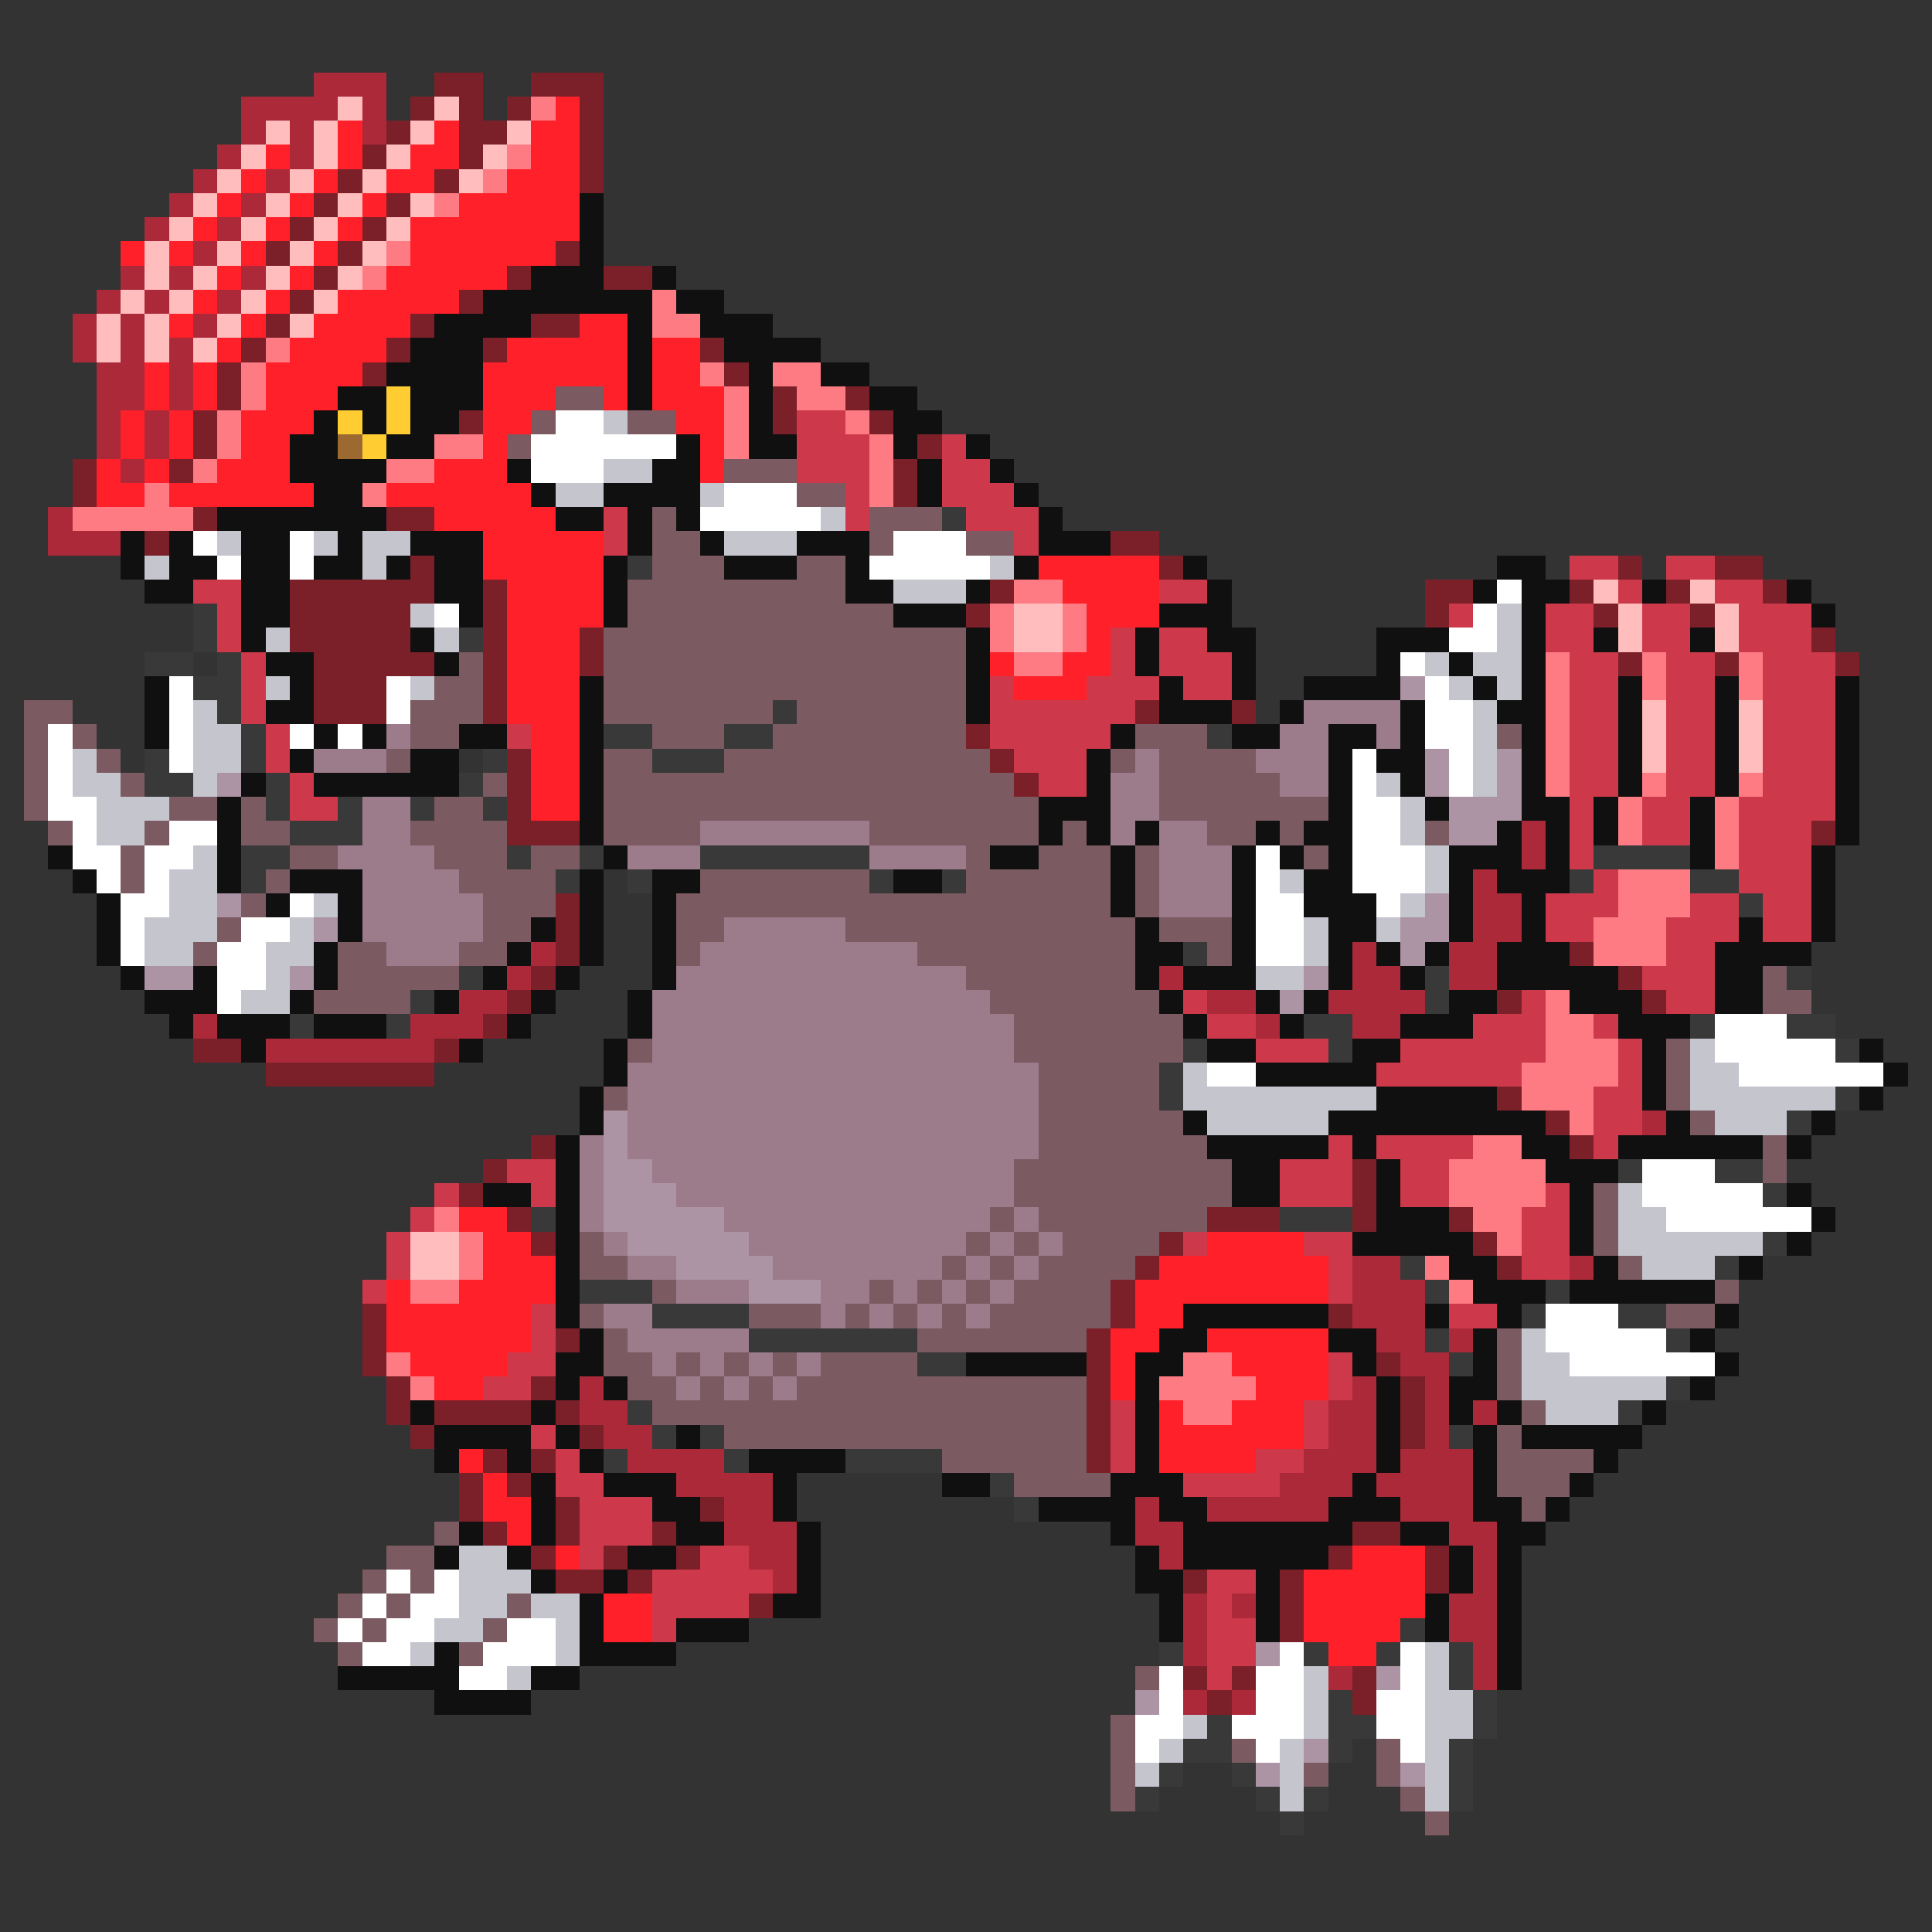 <svg xmlns="http://www.w3.org/2000/svg" viewBox="0 -0.5 80 80" shape-rendering="crispEdges">
<rect x="0" y="-0.5" width="80" height="80" fill="#333333" stroke="none"/>
<path stroke="#ac2939" d="M13 3h3M10 4h4M15 4h1M10 5h1M12 5h1M15 5h1M9 6h1M12 6h1M8 7h1M11 7h1M7 8h1M10 8h1M6 9h1M9 9h1M8 10h1M5 11h1M7 11h1M10 11h1M4 12h1M6 12h1M9 12h1M3 13h1M5 13h1M8 13h1M3 14h1M5 14h1M7 14h1M4 15h2M7 15h1M4 16h2M7 16h1M4 17h1M6 17h1M4 18h1M6 18h1M5 19h1M2 21h1M2 22h3M63 34h1M63 35h1M61 36h1M61 37h2M61 38h2M22 39h1M56 39h1M60 39h2M21 40h1M48 40h1M56 40h2M60 40h2M19 41h2M50 41h2M55 41h4M8 42h1M17 42h3M52 42h1M56 42h2M11 43h7M68 46h1M56 52h2M65 52h1M56 53h3M56 54h3M57 55h2M60 55h1M58 56h2M24 57h1M56 57h1M59 57h1M24 58h2M55 58h2M59 58h1M61 58h1M25 59h2M55 59h2M59 59h1M26 60h4M54 60h3M58 60h3M28 61h4M53 61h3M57 61h4M30 62h2M47 62h1M50 62h5M58 62h3M30 63h3M47 63h2M60 63h2M31 64h2M48 64h1M61 64h1M32 65h1M61 65h1M49 66h1M51 66h1M60 66h2M49 67h1M60 67h2M49 68h1M61 68h1M55 69h1M61 69h1M49 70h1M51 70h1" />
<path stroke="#7b2029" d="M18 3h2M22 3h3M17 4h1M19 4h1M21 4h1M24 4h1M16 5h1M19 5h2M24 5h1M15 6h1M19 6h1M24 6h1M14 7h1M18 7h1M24 7h1M13 8h1M16 8h1M12 9h1M15 9h1M11 10h1M14 10h1M23 10h1M13 11h1M21 11h1M25 11h2M12 12h1M19 12h1M11 13h1M17 13h1M22 13h2M10 14h1M16 14h1M20 14h1M29 14h1M9 15h1M15 15h1M30 15h1M9 16h1M32 16h1M35 16h1M8 17h1M19 17h1M32 17h1M36 17h1M8 18h1M38 18h1M3 19h1M7 19h1M37 19h1M3 20h1M37 20h1M8 21h1M16 21h2M6 22h1M46 22h2M17 23h1M48 23h1M67 23h1M71 23h2M12 24h6M20 24h1M41 24h1M59 24h2M65 24h1M69 24h1M73 24h1M12 25h5M20 25h1M40 25h1M59 25h1M66 25h1M70 25h1M12 26h5M20 26h1M24 26h1M75 26h1M13 27h5M20 27h1M24 27h1M67 27h1M71 27h1M76 27h1M13 28h3M20 28h1M13 29h3M20 29h1M47 29h1M51 29h1M40 30h1M21 31h1M41 31h1M21 32h1M42 32h1M21 33h1M21 34h3M75 34h1M23 37h1M23 38h1M23 39h1M65 39h1M22 40h1M67 40h1M21 41h1M62 41h1M68 41h1M20 42h1M8 43h2M18 43h1M11 44h7M62 45h1M64 46h1M22 47h1M65 47h1M20 48h1M56 48h1M19 49h1M56 49h1M21 50h1M50 50h3M56 50h1M60 50h1M22 51h1M48 51h1M61 51h1M47 52h1M62 52h1M46 53h1M15 54h1M46 54h1M55 54h1M15 55h1M23 55h1M45 55h1M15 56h1M45 56h1M57 56h1M16 57h1M22 57h1M45 57h1M58 57h1M16 58h1M18 58h4M23 58h1M45 58h1M58 58h1M17 59h1M24 59h1M45 59h1M58 59h1M20 60h1M22 60h1M45 60h1M19 61h1M21 61h1M19 62h1M23 62h1M29 62h1M20 63h1M23 63h1M27 63h1M56 63h2M22 64h1M25 64h1M28 64h1M55 64h1M59 64h1M23 65h2M26 65h1M49 65h1M53 65h1M59 65h1M31 66h1M53 66h1M53 67h1M49 69h1M51 69h1M56 69h1M50 70h1M56 70h1" />
<path stroke="#ffbdbd" d="M14 4h1M18 4h1M11 5h1M13 5h1M17 5h1M21 5h1M10 6h1M13 6h1M16 6h1M20 6h1M9 7h1M12 7h1M15 7h1M19 7h1M8 8h1M11 8h1M14 8h1M17 8h1M7 9h1M10 9h1M13 9h1M16 9h1M6 10h1M9 10h1M12 10h1M15 10h1M6 11h1M8 11h1M11 11h1M14 11h1M5 12h1M7 12h1M10 12h1M13 12h1M4 13h1M6 13h1M9 13h1M12 13h1M4 14h1M6 14h1M8 14h1M66 24h1M70 24h1M42 25h2M67 25h1M71 25h1M42 26h2M67 26h1M71 26h1M68 29h1M72 29h1M68 30h1M72 30h1M68 31h1M72 31h1M17 51h2M17 52h2" />
<path stroke="#ff7b83" d="M22 4h1M21 6h1M20 7h1M18 8h1M16 10h1M15 11h1M27 12h1M27 13h2M11 14h1M10 15h1M29 15h1M32 15h2M10 16h1M30 16h1M33 16h2M9 17h1M30 17h1M35 17h1M9 18h1M18 18h2M30 18h1M36 18h1M8 19h1M16 19h2M36 19h1M6 20h1M15 20h1M36 20h1M3 21h5M42 24h2M41 25h1M44 25h1M41 26h1M44 26h1M42 27h2M64 27h1M68 27h1M72 27h1M64 28h1M68 28h1M72 28h1M64 29h1M64 30h1M64 31h1M64 32h1M68 32h1M72 32h1M67 33h1M71 33h1M67 34h1M71 34h1M71 35h1M67 36h3M67 37h3M66 38h3M66 39h3M64 41h1M64 42h2M64 43h3M63 44h4M63 45h3M65 46h1M61 47h2M60 48h4M60 49h4M18 50h1M61 50h2M19 51h1M62 51h1M19 52h1M59 52h1M17 53h2M60 53h1M16 56h1M49 56h2M17 57h1M48 57h4M49 58h2" />
<path stroke="#ff2029" d="M23 4h1M14 5h1M18 5h1M22 5h2M11 6h1M14 6h1M17 6h2M22 6h2M10 7h1M13 7h1M16 7h2M21 7h3M9 8h1M12 8h1M15 8h1M19 8h5M8 9h1M11 9h1M14 9h1M17 9h7M5 10h1M7 10h1M10 10h1M13 10h1M17 10h6M9 11h1M12 11h1M16 11h5M8 12h1M11 12h1M14 12h5M7 13h1M10 13h1M13 13h4M24 13h2M9 14h1M12 14h4M21 14h5M27 14h2M6 15h1M8 15h1M11 15h4M20 15h6M27 15h2M6 16h1M8 16h1M11 16h3M20 16h3M25 16h1M27 16h3M5 17h1M7 17h1M10 17h3M20 17h2M28 17h2M5 18h1M7 18h1M10 18h2M20 18h1M29 18h1M4 19h1M6 19h1M9 19h3M18 19h3M29 19h1M4 20h2M7 20h6M16 20h6M18 21h5M20 22h5M20 23h5M43 23h5M21 24h4M44 24h4M21 25h4M45 25h3M21 26h3M45 26h1M21 27h3M41 27h1M44 27h2M21 28h3M42 28h3M21 29h3M22 30h2M22 31h2M22 32h2M22 33h2M19 50h2M20 51h2M50 51h4M20 52h3M48 52h7M16 53h1M19 53h4M47 53h8M16 54h6M47 54h2M16 55h6M46 55h2M50 55h5M17 56h4M46 56h1M51 56h4M18 57h2M46 57h1M52 57h3M48 58h1M51 58h3M48 59h6M19 60h1M48 60h4M20 61h1M20 62h2M21 63h1M23 64h1M56 64h3M54 65h5M25 66h2M54 66h5M25 67h2M54 67h4M55 68h2" />
<path stroke="#101010" d="M24 8h1M24 9h1M24 10h1M22 11h3M27 11h1M20 12h7M28 12h2M18 13h4M26 13h1M29 13h3M17 14h3M26 14h1M30 14h4M16 15h4M26 15h1M31 15h1M34 15h2M14 16h2M17 16h3M26 16h1M31 16h1M36 16h2M13 17h1M15 17h1M17 17h2M31 17h1M37 17h2M12 18h2M16 18h2M28 18h1M31 18h2M37 18h1M40 18h1M12 19h4M21 19h1M27 19h2M38 19h1M41 19h1M13 20h2M22 20h1M25 20h4M38 20h1M42 20h1M9 21h7M23 21h2M26 21h1M28 21h1M43 21h1M5 22h1M7 22h1M10 22h2M14 22h1M17 22h3M26 22h1M29 22h1M33 22h3M43 22h3M5 23h1M7 23h2M10 23h2M13 23h2M16 23h1M18 23h2M25 23h1M30 23h3M35 23h1M42 23h1M49 23h1M62 23h2M6 24h2M10 24h2M18 24h2M25 24h1M35 24h2M40 24h1M50 24h1M61 24h1M63 24h2M68 24h1M74 24h1M10 25h2M19 25h1M25 25h1M37 25h3M48 25h3M63 25h1M75 25h1M10 26h1M17 26h1M40 26h1M47 26h1M50 26h2M57 26h3M63 26h1M66 26h1M70 26h1M11 27h2M18 27h1M40 27h1M47 27h1M51 27h1M57 27h1M60 27h1M63 27h1M6 28h1M12 28h1M24 28h1M40 28h1M48 28h1M51 28h1M54 28h4M61 28h1M63 28h1M67 28h1M71 28h1M76 28h1M6 29h1M11 29h2M24 29h1M40 29h1M48 29h3M53 29h1M58 29h1M62 29h2M67 29h1M71 29h1M76 29h1M6 30h1M13 30h1M15 30h1M19 30h2M24 30h1M46 30h1M51 30h2M55 30h2M58 30h1M63 30h1M67 30h1M71 30h1M76 30h1M12 31h1M17 31h2M24 31h1M45 31h1M55 31h1M57 31h2M63 31h1M67 31h1M71 31h1M76 31h1M10 32h1M13 32h6M24 32h1M45 32h1M55 32h1M58 32h1M63 32h1M67 32h1M71 32h1M76 32h1M9 33h1M24 33h1M43 33h3M55 33h1M59 33h1M63 33h2M66 33h1M70 33h1M76 33h1M9 34h1M24 34h1M43 34h1M45 34h1M47 34h1M52 34h1M54 34h2M62 34h1M64 34h1M66 34h1M70 34h1M76 34h1M2 35h1M9 35h1M25 35h1M41 35h2M46 35h1M51 35h1M53 35h1M55 35h1M60 35h3M64 35h1M70 35h1M75 35h1M3 36h1M9 36h1M12 36h3M24 36h1M27 36h2M37 36h2M46 36h1M51 36h1M54 36h2M60 36h1M62 36h3M75 36h1M4 37h1M11 37h1M14 37h1M24 37h1M27 37h1M46 37h1M51 37h1M54 37h3M60 37h1M63 37h1M75 37h1M4 38h1M14 38h1M22 38h1M24 38h1M27 38h1M47 38h1M51 38h1M55 38h2M60 38h1M63 38h1M72 38h1M75 38h1M4 39h1M13 39h1M21 39h1M24 39h1M27 39h1M47 39h2M51 39h1M55 39h1M57 39h1M59 39h1M62 39h3M71 39h4M5 40h1M8 40h1M13 40h1M20 40h1M23 40h1M27 40h1M47 40h1M49 40h3M55 40h1M58 40h1M62 40h5M71 40h2M6 41h3M12 41h1M18 41h1M22 41h1M26 41h1M48 41h1M52 41h1M54 41h1M60 41h2M65 41h3M71 41h2M7 42h1M9 42h3M13 42h3M21 42h1M26 42h1M49 42h1M53 42h1M58 42h3M67 42h3M10 43h1M19 43h1M25 43h1M50 43h2M56 43h2M68 43h1M77 43h1M25 44h1M52 44h5M68 44h1M78 44h1M24 45h1M57 45h5M68 45h1M77 45h1M24 46h1M49 46h1M55 46h9M69 46h1M75 46h1M23 47h1M50 47h5M56 47h1M63 47h2M67 47h6M74 47h1M23 48h1M51 48h2M57 48h1M64 48h3M20 49h2M23 49h1M51 49h2M57 49h1M65 49h1M74 49h1M23 50h1M57 50h3M65 50h1M75 50h1M23 51h1M56 51h5M65 51h1M74 51h1M23 52h1M60 52h2M66 52h1M72 52h1M23 53h1M61 53h3M65 53h6M23 54h1M49 54h6M59 54h1M62 54h1M71 54h1M24 55h1M48 55h2M55 55h2M61 55h1M70 55h1M23 56h2M40 56h5M47 56h2M56 56h1M61 56h1M71 56h1M23 57h1M25 57h1M47 57h1M57 57h1M60 57h2M70 57h1M17 58h1M22 58h1M47 58h1M57 58h1M60 58h1M62 58h1M68 58h1M18 59h4M23 59h1M28 59h1M47 59h1M57 59h1M61 59h1M63 59h5M18 60h1M21 60h1M24 60h1M31 60h4M47 60h1M57 60h1M61 60h1M66 60h1M22 61h1M25 61h3M32 61h1M39 61h2M46 61h3M56 61h1M61 61h1M65 61h1M22 62h1M27 62h2M32 62h1M43 62h4M48 62h2M55 62h3M61 62h2M64 62h1M19 63h1M22 63h1M28 63h2M33 63h1M46 63h1M49 63h7M58 63h2M62 63h2M18 64h1M21 64h1M26 64h2M33 64h1M47 64h1M49 64h6M60 64h1M62 64h1M22 65h1M25 65h1M33 65h1M47 65h2M52 65h1M60 65h1M62 65h1M24 66h1M32 66h2M48 66h1M52 66h1M59 66h1M62 66h1M24 67h1M28 67h3M48 67h1M52 67h1M59 67h1M62 67h1M18 68h1M24 68h4M62 68h1M14 69h5M22 69h2M62 69h1M18 70h4" />
<path stroke="#ffcd31" d="M16 16h1M14 17h1M16 17h1M15 18h1" />
<path stroke="#7b5a62" d="M23 16h2M22 17h1M26 17h2M21 18h1M30 19h3M33 20h2M27 21h1M36 21h3M27 22h2M36 22h1M40 22h2M27 23h3M33 23h2M26 24h9M26 25h11M25 26h15M19 27h1M25 27h15M18 28h2M25 28h15M1 29h2M17 29h3M25 29h7M33 29h7M1 30h1M3 30h1M17 30h2M27 30h3M32 30h8M47 30h3M62 30h1M1 31h1M4 31h1M16 31h1M25 31h2M30 31h11M46 31h1M48 31h4M1 32h1M5 32h1M20 32h1M25 32h17M48 32h5M1 33h1M7 33h2M10 33h1M18 33h2M25 33h18M48 33h7M2 34h1M6 34h1M10 34h2M17 34h4M25 34h4M36 34h7M44 34h1M50 34h2M53 34h1M59 34h1M5 35h1M12 35h2M18 35h3M22 35h2M40 35h1M43 35h3M47 35h1M54 35h1M5 36h1M11 36h1M19 36h4M29 36h7M40 36h6M47 36h1M10 37h1M20 37h3M28 37h18M47 37h1M9 38h1M20 38h2M28 38h2M35 38h12M48 38h3M8 39h1M14 39h2M19 39h2M28 39h1M38 39h9M50 39h1M14 40h5M40 40h7M73 40h1M13 41h4M41 41h7M73 41h2M42 42h7M26 43h1M42 43h7M69 43h1M43 44h5M69 44h1M25 45h1M43 45h5M69 45h1M43 46h6M70 46h1M43 47h7M73 47h1M42 48h9M73 48h1M42 49h9M66 49h1M41 50h1M43 50h7M66 50h1M24 51h1M40 51h1M42 51h1M44 51h4M66 51h1M24 52h2M39 52h1M41 52h1M43 52h4M67 52h1M27 53h1M36 53h1M38 53h1M40 53h1M42 53h4M71 53h1M24 54h1M31 54h3M35 54h1M37 54h1M39 54h1M41 54h5M69 54h2M25 55h1M38 55h7M62 55h1M25 56h2M28 56h1M30 56h1M32 56h1M34 56h4M62 56h1M26 57h2M29 57h1M31 57h1M33 57h12M62 57h1M27 58h18M63 58h1M30 59h15M62 59h1M39 60h6M62 60h4M42 61h4M62 61h3M63 62h1M18 63h1M16 64h2M15 65h1M17 65h1M14 66h1M16 66h1M21 66h1M13 67h1M15 67h1M20 67h1M14 68h1M19 68h1M47 69h1M46 71h1M46 72h1M51 72h1M57 72h1M46 73h1M54 73h1M57 73h1M46 74h1M58 74h1M59 75h1" />
<path stroke="#ffffff" d="M23 17h2M22 18h6M22 19h3M30 20h3M29 21h5M8 22h1M12 22h1M37 22h3M9 23h1M12 23h1M36 23h5M62 24h1M18 25h1M61 25h1M60 26h2M58 27h1M7 28h1M16 28h1M59 28h1M7 29h1M16 29h1M59 29h2M2 30h1M7 30h1M12 30h1M14 30h1M59 30h2M2 31h1M7 31h1M56 31h1M60 31h1M2 32h1M56 32h1M60 32h1M2 33h2M56 33h2M3 34h1M7 34h2M56 34h2M3 35h2M6 35h2M52 35h1M56 35h3M4 36h1M6 36h1M52 36h1M56 36h3M5 37h2M12 37h1M52 37h2M57 37h1M5 38h1M10 38h2M52 38h2M5 39h1M9 39h2M52 39h2M9 40h2M9 41h1M71 42h3M71 43h5M50 44h2M72 44h6M68 48h3M68 49h5M69 50h6M64 54h3M64 55h5M65 56h6M16 65h1M18 65h1M15 66h1M17 66h2M14 67h1M16 67h2M21 67h2M15 68h2M20 68h3M53 68h1M58 68h1M19 69h2M48 69h1M52 69h2M58 69h1M48 70h1M52 70h2M57 70h2M47 71h2M51 71h3M57 71h2M47 72h1M52 72h1M58 72h1" />
<path stroke="#c5c5cd" d="M25 17h1M25 19h2M23 20h2M29 20h1M34 21h1M9 22h1M13 22h1M15 22h2M30 22h3M6 23h1M15 23h1M41 23h1M37 24h3M17 25h1M62 25h1M11 26h1M18 26h1M62 26h1M59 27h1M61 27h2M11 28h1M17 28h1M60 28h1M62 28h1M8 29h1M61 29h1M8 30h2M61 30h1M3 31h1M8 31h2M61 31h1M3 32h2M8 32h1M57 32h1M61 32h1M4 33h3M58 33h1M4 34h2M58 34h1M8 35h1M59 35h1M7 36h2M53 36h1M59 36h1M7 37h2M13 37h1M58 37h1M6 38h3M12 38h1M54 38h1M57 38h1M6 39h2M11 39h2M54 39h1M11 40h1M52 40h2M10 41h2M70 43h1M49 44h1M70 44h2M49 45h8M70 45h6M50 46h5M71 46h3M67 49h1M67 50h2M67 51h6M68 52h3M63 55h1M63 56h2M63 57h6M64 58h3M19 64h2M19 65h3M19 66h2M22 66h2M18 67h2M23 67h1M17 68h1M23 68h1M59 68h1M21 69h1M54 69h1M59 69h1M54 70h1M59 70h2M49 71h1M54 71h1M59 71h2M48 72h1M53 72h1M59 72h1M47 73h1M53 73h1M59 73h1M53 74h1M59 74h1" />
<path stroke="#cd394a" d="M33 17h2M33 18h3M39 18h1M33 19h3M39 19h2M35 20h1M39 20h3M25 21h1M35 21h1M40 21h3M25 22h1M42 22h1M65 23h2M69 23h2M8 24h2M48 24h2M67 24h1M71 24h2M9 25h1M60 25h1M64 25h2M68 25h2M72 25h3M9 26h1M46 26h1M48 26h2M64 26h2M68 26h2M72 26h3M10 27h1M46 27h1M48 27h3M65 27h2M69 27h2M73 27h3M10 28h1M41 28h1M45 28h3M49 28h2M65 28h2M69 28h2M73 28h3M10 29h1M41 29h6M65 29h2M69 29h2M73 29h3M11 30h1M21 30h1M41 30h5M65 30h2M69 30h2M73 30h3M11 31h1M42 31h3M65 31h2M69 31h2M73 31h3M12 32h1M43 32h2M65 32h2M69 32h2M73 32h3M12 33h2M65 33h1M68 33h2M72 33h4M65 34h1M68 34h2M72 34h3M65 35h1M72 35h3M66 36h1M72 36h3M64 37h3M70 37h2M73 37h2M64 38h2M69 38h3M73 38h2M69 39h2M68 40h3M49 41h1M63 41h1M69 41h2M50 42h2M61 42h3M66 42h1M52 43h3M58 43h6M67 43h1M57 44h6M67 44h1M66 45h2M66 46h2M55 47h1M57 47h4M66 47h1M21 48h2M53 48h3M58 48h2M18 49h1M22 49h1M53 49h3M58 49h2M64 49h1M17 50h1M63 50h2M16 51h1M49 51h1M54 51h2M63 51h2M16 52h1M55 52h1M63 52h2M15 53h1M55 53h1M22 54h1M60 54h2M22 55h1M21 56h2M55 56h1M20 57h2M55 57h1M46 58h1M54 58h1M22 59h1M46 59h1M54 59h1M23 60h1M46 60h1M52 60h2M23 61h2M49 61h4M24 62h3M24 63h3M24 64h1M29 64h2M27 65h5M50 65h2M27 66h4M50 66h1M27 67h1M50 67h2M50 68h2M50 69h1" />
<path stroke="#9c6a31" d="M14 18h1" />
<path stroke="#393939" d="M39 21h1M26 23h1M8 25h1M8 26h1M19 26h1M6 27h2M9 27h1M8 28h2M9 29h1M32 29h1M10 30h1M25 30h2M30 30h2M50 30h1M6 31h1M10 31h1M20 31h1M27 31h3M6 32h2M11 32h1M19 32h1M11 33h1M14 33h1M17 33h1M20 33h1M12 34h3M10 35h2M21 35h1M24 35h1M29 35h7M66 35h4M10 36h1M23 36h1M26 36h1M36 36h1M39 36h1M65 36h1M70 36h2M72 37h1M49 39h1M19 40h1M59 40h1M74 40h1M17 41h1M59 41h1M12 42h1M16 42h1M54 42h2M70 42h1M74 42h2M49 43h1M55 43h1M76 43h1M48 44h1M48 45h1M76 45h1M74 46h1M67 48h1M71 48h2M73 49h1M22 50h1M53 50h3M73 51h1M58 52h1M71 52h1M24 53h3M59 53h1M64 53h1M27 54h4M63 54h1M67 54h2M31 55h7M59 55h1M69 55h1M38 56h2M60 56h1M69 57h1M26 58h1M67 58h1M27 59h1M29 59h1M60 59h1M25 60h1M30 60h1M35 60h4M41 61h1M42 62h1M58 67h1M48 68h1M54 68h1M57 68h1M60 68h1M60 69h1M55 70h1M61 70h1M50 71h1M55 71h2M61 71h1M49 72h2M55 72h1M60 72h1M48 73h1M51 73h1M60 73h1M47 74h1M52 74h1M54 74h1M60 74h1M53 75h1" />
<path stroke="#ac94a4" d="M58 28h1M59 31h1M62 31h1M9 32h1M59 32h1M62 32h1M60 33h3M60 34h2M9 37h1M59 37h1M13 38h1M58 38h2M58 39h1M6 40h2M12 40h1M54 40h1M53 41h1M25 46h1M25 47h1M25 48h2M25 49h3M25 50h5M26 51h5M28 52h4M31 53h3M52 68h1M57 69h1M47 70h1M54 72h1M52 73h1M58 73h1" />
<path stroke="#9c7b8b" d="M54 29h4M16 30h1M53 30h2M57 30h1M13 31h3M47 31h1M52 31h3M46 32h2M53 32h2M15 33h2M46 33h2M15 34h2M29 34h7M46 34h1M48 34h2M14 35h4M26 35h3M36 35h4M48 35h3M15 36h4M48 36h3M15 37h5M48 37h3M15 38h5M30 38h5M16 39h3M29 39h9M28 40h12M27 41h14M27 42h15M27 43h15M26 44h17M26 45h17M26 46h17M24 47h1M26 47h17M24 48h1M27 48h15M24 49h1M28 49h14M24 50h1M30 50h11M42 50h1M25 51h1M31 51h9M41 51h1M43 51h1M26 52h2M32 52h7M40 52h1M42 52h1M28 53h3M34 53h2M37 53h1M39 53h1M41 53h1M25 54h2M34 54h1M36 54h1M38 54h1M40 54h1M26 55h5M27 56h1M29 56h1M31 56h1M33 56h1M28 57h1M30 57h1M32 57h1" />
</svg>